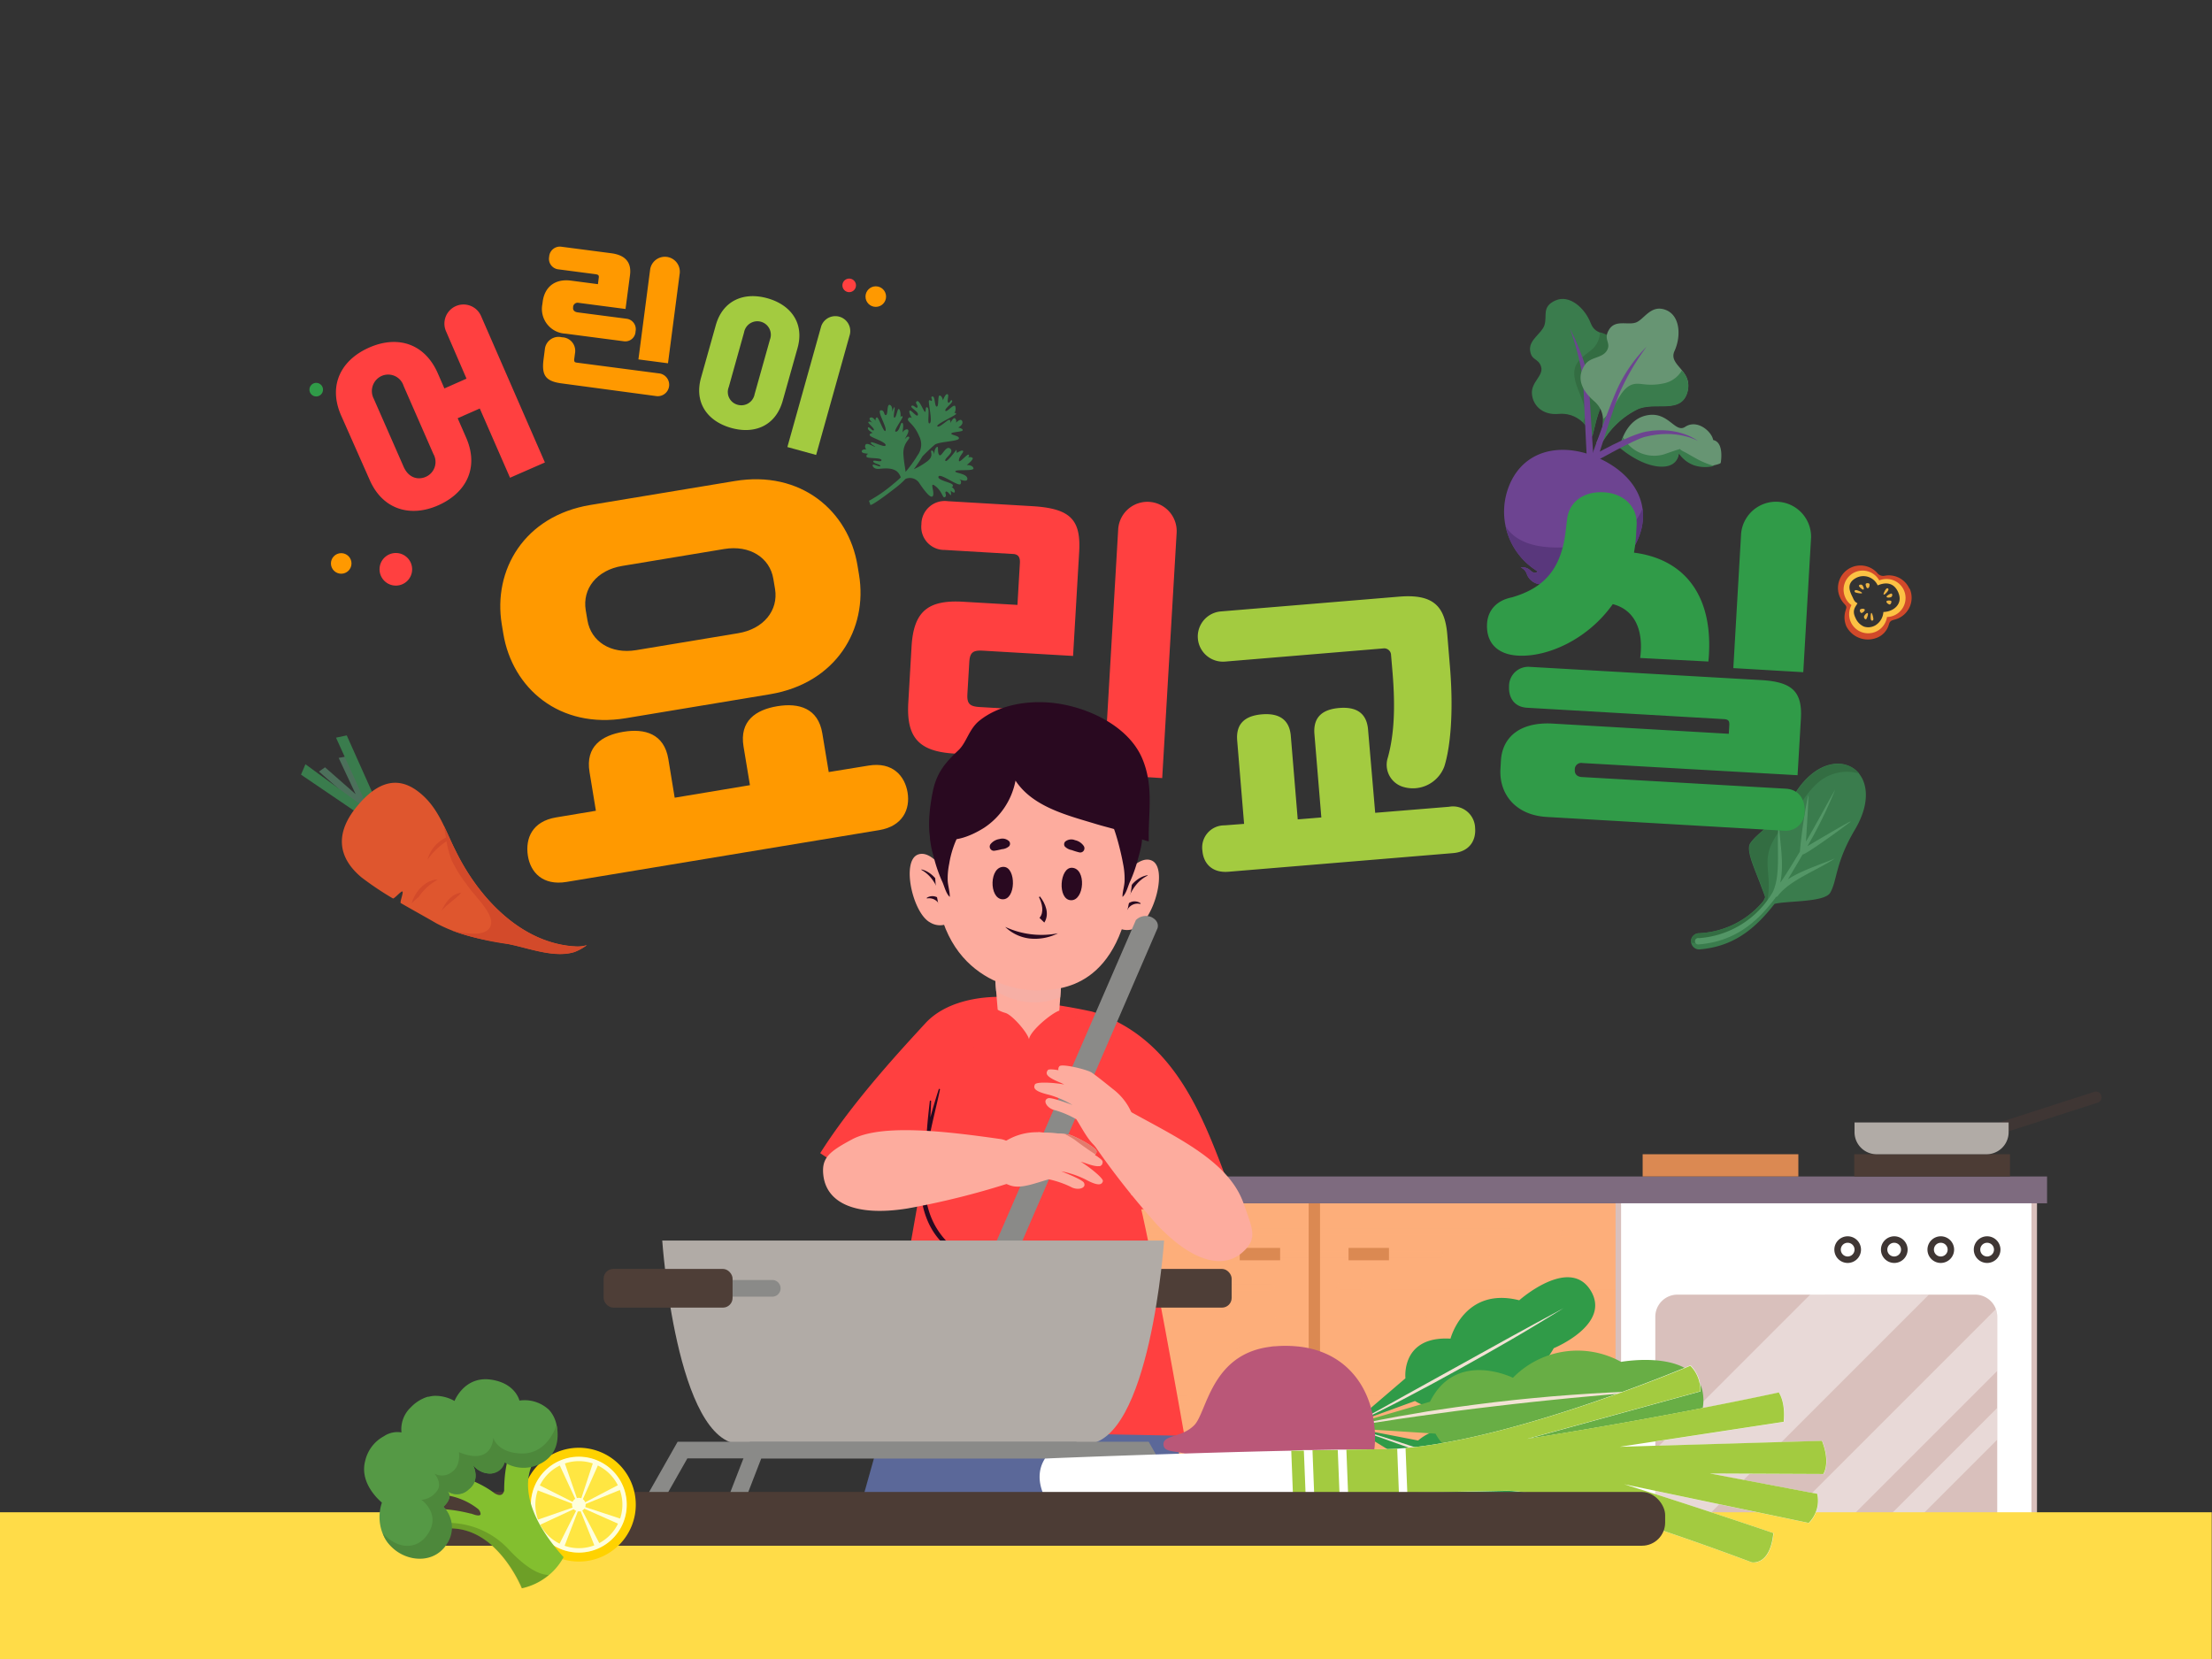 <svg xmlns="http://www.w3.org/2000/svg" xmlns:xlink="http://www.w3.org/1999/xlink" viewBox="0 0 400.05 300.05"><rect x="0" y="0" width="400.05" height="300.05" fill="#333333" stroke="none"/><defs><style>.cls-1{fill:#fdac9e;}.cls-2{isolation:isolate;}.cls-3{fill:none;}.cls-4{fill:#fdae7a;}.cls-5{mix-blend-mode:screen;}.cls-11,.cls-5{opacity:0.4;}.cls-6{fill:#db8952;}.cls-12,.cls-7{fill:#fff;}.cls-7{stroke:#d9c0bc;stroke-miterlimit:10;stroke-width:1px;}.cls-8{fill:#7e6b7f;}.cls-9{fill:#3f3634;}.cls-10{fill:#d9c0bc;}.cls-13{fill:#4c3c35;}.cls-14{fill:#b1aba6;}.cls-15,.cls-18{fill:#3a7c4d;}.cls-15,.cls-16,.cls-17,.cls-30,.cls-31,.cls-32{fill-rule:evenodd;}.cls-16,.cls-22{fill:#336d42;}.cls-17{fill:#539666;}.cls-19{fill:#4c705b;}.cls-20{fill:#df562e;}.cls-21{fill:#d34a2a;}.cls-23{fill:#6d4491;}.cls-24{fill:#679573;}.cls-25{fill:#59377c;}.cls-26{fill:#ff4040;}.cls-27{fill:#f90;}.cls-28{fill:#a3cb40;}.cls-29{fill:#309b48;}.cls-30{fill:#d1492a;}.cls-31{fill:#fcc244;}.cls-32{fill:#edb443;}.cls-33{fill:#ffdc48;}.cls-34{fill:#5b6899;}.cls-35{fill:#ddc2a4;}.cls-36{fill:#290920;}.cls-37{fill:#f6afa5;}.cls-38{fill:#8a8a88;}.cls-39{clip-path:url(#clip-path);}.cls-40{fill:#e27b6d;}.cls-41{fill:#f2e2d4;}.cls-42{fill:#68ae45;}.cls-43{fill:#ba5778;}.cls-44{fill:#a5b79f;}.cls-45{fill:#4e3e37;}.cls-46{fill:#ffd200;}.cls-47{fill:#ffe642;}.cls-48{fill:#ffffdc;}.cls-49{fill:#83bf2f;}.cls-50{opacity:0.17;}.cls-51{fill:#559945;}.cls-52{fill:#4d883b;}</style><clipPath id="clip-path"><path class="cls-1" d="M180.77,207.15a10.67,10.67,0,0,1,7.68-2.34h0s3.93.2,4.87.38,5.15,2.4,5,3.08a.74.74,0,0,1-.34.61c.84.53,1.48,1,1.43,1.31-.11.68-.42,1.15-3.2.14a7.37,7.37,0,0,0-.75-.22c1.37.8,4.16,3,4,3.52s-.59,1.08-3.18-.34a17.14,17.14,0,0,0-4.35-1.46c1.73.69,3.83,1.59,4.09,2.05.57,1-1.11,1.52-2.42.74a18,18,0,0,0-3.92-1.34v0c-2.66.76-5.05,1.75-6.92,1.13C179.33,213.33,177.79,209.4,180.77,207.15Z"/></clipPath></defs><g class="cls-2"><g id="Layer_2" data-name="Layer 2"><g id="Layer_3" data-name="Layer 3"><g id="evt_cook"><rect class="cls-3" x="0.05" width="400" height="300"/><rect class="cls-4" x="197.8" y="217.63" width="94.88" height="77.45"/><g class="cls-5"><path class="cls-4" d="M273,223.37H197.8V222.2H273A.59.59,0,0,1,273,223.37Z"/><path class="cls-4" d="M260.45,226.29h-45.3a.59.59,0,0,0,0,1.17h45.3A.59.59,0,0,0,260.45,226.29Z"/><path class="cls-4" d="M292.68,222.49v1.17H282.63a.59.59,0,0,1,0-1.17Z"/><path class="cls-4" d="M285.59,226.58H269.8a.59.59,0,0,0,0,1.17h15.79A.59.59,0,0,0,285.59,226.58Z"/><path class="cls-4" d="M200.83,228h-3v-1.17h3A.59.59,0,0,1,200.83,228Z"/><path class="cls-4" d="M230.06,233.45H197.8v-1.17h32.26A.59.59,0,0,1,230.06,233.45Z"/><path class="cls-4" d="M292.68,232v1.17H251.53a.59.59,0,0,1,0-1.17Z"/><path class="cls-4" d="M246.13,232h-3.94a.59.59,0,0,0,0,1.17h3.94A.59.59,0,0,0,246.13,232Z"/><path class="cls-4" d="M221.14,239H197.8v-1.17h23.34A.59.59,0,0,1,221.14,239Z"/><path class="cls-4" d="M257.68,238h-26.6a.59.59,0,0,0,0,1.17h26.6A.59.59,0,0,0,257.68,238Z"/><path class="cls-4" d="M270.53,237.69h-5.4a.58.58,0,0,0,0,1.16h5.4A.58.58,0,0,0,270.53,237.69Z"/><path class="cls-4" d="M292.68,237.69v1.16h-11a.58.58,0,0,1,0-1.16Z"/><path class="cls-4" d="M292.68,246.16v1.17h-43a.59.59,0,0,1,0-1.17Z"/><path class="cls-4" d="M216.32,248.35H197.8v-1.17h18.52A.59.59,0,0,1,216.32,248.35Z"/><path class="cls-4" d="M223.63,242.8H207.55a.59.59,0,0,0,0,1.17h16.08A.59.59,0,0,0,223.63,242.8Z"/><path class="cls-4" d="M240.29,246h-8.63a.59.59,0,0,0,0,1.17h8.63A.59.59,0,0,0,240.29,246Z"/><path class="cls-4" d="M214.86,252.44H203.17a.59.59,0,0,0,0,1.17h11.69A.59.59,0,0,0,214.86,252.44Z"/><path class="cls-4" d="M270.39,252.44H229.18a.59.59,0,0,0,0,1.17h41.21A.59.59,0,0,0,270.39,252.44Z"/><path class="cls-4" d="M286.17,251.86H277a.59.59,0,0,0,0,1.17h9.21A.59.59,0,0,0,286.17,251.86Z"/><path class="cls-4" d="M223.2,258.59H197.8v-1.17h25.4A.59.59,0,0,1,223.2,258.59Z"/><path class="cls-4" d="M250.52,256.83H230.2a.59.59,0,0,0,0,1.17h20.32A.59.59,0,0,0,250.52,256.83Z"/><path class="cls-4" d="M288.65,256.68H259.28a.59.59,0,0,0,0,1.17h29.37A.59.59,0,0,0,288.65,256.68Z"/><path class="cls-4" d="M207.41,263.7H197.8v-1.17h9.61A.59.59,0,0,1,207.41,263.7Z"/><path class="cls-4" d="M235.61,262.38H213.54a.59.59,0,0,0,0,1.17h22.07A.59.59,0,0,0,235.61,262.38Z"/><path class="cls-4" d="M252.56,261.36h-9.5a.59.59,0,0,0,0,1.17h9.5A.59.59,0,0,0,252.56,261.36Z"/><path class="cls-4" d="M292.68,263v1.17H260.16a.59.59,0,0,1,0-1.17Z"/><path class="cls-4" d="M226.55,268.66H197.8V267.5h28.75A.58.58,0,0,1,226.55,268.66Z"/><path class="cls-4" d="M245.25,267.79h-8.47a.59.59,0,0,0,0,1.17h8.47A.59.59,0,0,0,245.25,267.79Z"/><path class="cls-4" d="M292.68,270.13v1.17H255.93a.59.59,0,0,1,0-1.17Z"/><path class="cls-4" d="M222.75,275.23H197.8v-1.16h24.95A.58.58,0,0,1,222.75,275.23Z"/><path class="cls-4" d="M234.88,274.51h-7.75a.59.59,0,0,0,0,1.17h7.75A.59.59,0,0,0,234.88,274.51Z"/><path class="cls-4" d="M292.68,276.85V278H252.42a.59.59,0,0,1,0-1.17Z"/><path class="cls-4" d="M234.44,281.38H197.8v-1.17h36.64A.59.59,0,0,1,234.44,281.38Z"/><path class="cls-4" d="M209.45,288.54H197.8v-1.17h11.65A.59.59,0,0,1,209.45,288.54Z"/><path class="cls-4" d="M227.57,287.08H215.44a.59.59,0,0,0,0,1.17h12.13A.59.59,0,0,0,227.57,287.08Z"/><path class="cls-4" d="M281.79,284.3H239.26a.59.59,0,0,0,0,1.17h42.53A.59.59,0,0,0,281.79,284.3Z"/><path class="cls-4" d="M292.68,281.66v1.17h-2.13a.59.59,0,0,1,0-1.17Z"/><path class="cls-4" d="M268.64,290.44H246.57a.59.59,0,0,0,0,1.17h22.07A.59.59,0,0,0,268.64,290.44Z"/><path class="cls-4" d="M292.68,289.41v1.17H283.1a.59.59,0,0,1,0-1.17Z"/></g><rect class="cls-6" x="236.68" y="217.62" width="2.05" height="77.45"/><rect class="cls-6" x="224.21" y="225.69" width="7.31" height="2.24"/><rect class="cls-6" x="243.89" y="225.69" width="7.31" height="2.24"/><rect class="cls-7" x="292.68" y="213.57" width="75.22" height="81.51"/><rect class="cls-8" x="193.81" y="212.77" width="176.41" height="4.85"/><path class="cls-9" d="M351,228.41a2.41,2.41,0,1,1,2.41-2.41A2.42,2.42,0,0,1,351,228.41Zm0-3.65a1.24,1.24,0,1,0,1.24,1.24A1.24,1.24,0,0,0,351,224.76Z"/><path class="cls-9" d="M342.57,228.41A2.41,2.41,0,1,1,345,226,2.41,2.41,0,0,1,342.57,228.41Zm0-3.65a1.24,1.24,0,1,0,0,2.48,1.24,1.24,0,0,0,0-2.48Z"/><path class="cls-9" d="M334.16,228.41a2.41,2.41,0,1,1,2.41-2.41A2.41,2.41,0,0,1,334.16,228.41Zm0-3.65A1.24,1.24,0,1,0,335.4,226,1.24,1.24,0,0,0,334.16,224.76Z"/><path class="cls-9" d="M359.38,228.41a2.41,2.41,0,1,1,2.41-2.41A2.41,2.41,0,0,1,359.38,228.41Zm0-3.65a1.24,1.24,0,1,0,1.24,1.24A1.24,1.24,0,0,0,359.38,224.76Z"/><rect class="cls-10" x="292.68" y="287.81" width="75.22" height="1.9"/><path class="cls-10" d="M361.21,238.14v38.58a4,4,0,0,1-4,4H303.37a3.49,3.49,0,0,1-1-.13,4,4,0,0,1-3-3.87V238.14a4,4,0,0,1,4-4h53.85a4,4,0,0,1,3.73,2.57A3.84,3.84,0,0,1,361.21,238.14Z"/><g class="cls-11"><path class="cls-12" d="M348.83,234.16,302.4,280.59a4,4,0,0,1-3-3.87v-14.6l28-28Z"/></g><g class="cls-11"><path class="cls-12" d="M361.21,238.14v9.8l-32.78,32.78H317l44-44A3.84,3.84,0,0,1,361.21,238.14Z"/></g><g class="cls-11"><polygon class="cls-12" points="361.21 254.63 361.21 260.37 340.86 280.72 335.12 280.72 361.21 254.63"/></g><rect class="cls-6" x="297.08" y="208.75" width="28.16" height="4.02"/><rect class="cls-13" x="335.35" y="208.75" width="28.16" height="4.02"/><path class="cls-9" d="M379.37,199.42l-19.89,6.4a1,1,0,0,1-1.29-.66h0a1,1,0,0,1,.66-1.28l19.89-6.41a1,1,0,0,1,1.29.66h0A1,1,0,0,1,379.37,199.42Z"/><path class="cls-14" d="M359.27,208.75H339.4a4,4,0,0,1-4-4V203h27.87v1.75A4,4,0,0,1,359.27,208.75Z"/><rect class="cls-3" x="332.28" y="185.99" width="59.61" height="67.58"/><path class="cls-15" d="M320.93,163.47c-3.6,4.63-7.51,7.76-13.65,8.24h-.06a1.47,1.47,0,0,1-.06-2.93,16,16,0,0,0,11.77-5.86l.15-.34.15-.31c-.11-.43-.49-1.34-.69-1.89-1.13-3.13-2.86-6.57-2-7.88,1.48-2.18,4.36-3.17,8.15-9.11,6.58-10.3,17.18-4.15,10.79,6.64-3.59,6.07-3.17,9.08-4.45,11.38C330.06,163.23,323.24,162.88,320.93,163.47Z"/><path class="cls-16" d="M336.23,139.89a8,8,0,0,0-6.9,1.22c-2.09,1.59-3.51,4-5,6.15-.18.25-.35.5-.53.74a16,16,0,0,0-3.52,4.89c-.86,2-.6,3.71-.45,5.77a15.61,15.61,0,0,1-.23,4.39,10.73,10.73,0,0,1-2.9,3.3,23.49,23.49,0,0,1-6,3.25,10.36,10.36,0,0,1-4.89.91,2,2,0,0,1,0-.25,1.47,1.47,0,0,1,1.42-1.48,16,16,0,0,0,11.77-5.86l.15-.34.15-.31c-.11-.43-.49-1.34-.69-1.89-1.13-3.13-2.86-6.57-2-7.88,1.48-2.18,4.36-3.17,8.15-9.11S333.85,137,336.23,139.89Z"/><path class="cls-17" d="M307.2,169.67a16.78,16.78,0,0,0,13.43-8.36c1.53-3.33.59-8.22,1.06-12.28.25,3.47,1,7.17.28,10.62,1.24-1.8,2.39-3.72,3.55-5.63a.09.09,0,0,0,0-.05,95,95,0,0,1,1.44-9.89v0a.58.58,0,0,1,.07-.21c.1.2-.23,5.4-.42,8.34,1.85-3.12,3.48-6.23,5.28-9.39a78.65,78.65,0,0,1-5,10.21c2.35-1.4,7.57-4.46,7.8-4.47-.09.12,0,.06-.15.15h0c-.87.72-8,5.91-8.53,5.82-.88,1.53-1.75,3-2.66,4.49,2.6-1.66,5.71-2.59,8.51-3.77-3.41,2.25-8,3.83-10.28,6.7a.57.57,0,0,1-.38.27c-3.38,4.6-7.53,8.08-14,8.58a.58.58,0,1,1,0-1.15Z"/><path class="cls-18" d="M172,89.4a2.64,2.64,0,0,0-.09-.68s.75.69.77.18-.61-.85-.61-.85.39.07.23-.36-2.92-.86-2.56-1.52,3.73,2,4,1.33-.35-.85-.45-.9c.18.08,1.83.78,1.65-.12s-2.48-.93-2.14-1.28,3.45.07,3.25-.54-1.21-.56-1.21-.56,1.29-1,1.06-1.27-.87-.11-.87-.11.4-.2.16-.47-1.81,1.77-1.77,1,.94-1.44.75-1.7-1.12.37-1.12.37l-.08-.59s-1.76,2.44-2,2,1.71-1.49.89-2.19-1.58,1.65-2,1.13,0-1.75-.47-1.39-.41,1.29-.41,1.29-.21-.84-.53-.66.66,1-1,2.1a12.94,12.94,0,0,1-2.18,1.25,26.17,26.17,0,0,0,1.56-2.32,28.56,28.56,0,0,1,2.24-2.12c.75-.56,4.21-.58,4.35-1.11s-1.48-.61-1.37-.91,2-.28,2.06-.59-.81-.49-.81-.49,1-.5.72-1.15-1.12.29-1.12.29a.79.79,0,0,0-.15-.77c-.3-.37-.88.83-.88.83s.12-.62-.23-.59-1.81,1.53-2.12,1.16,3.49-2,3.4-2.26-.33-.09-.33-.09a1.57,1.57,0,0,0,.18-1.24c-.22-.6-1.57,1.18-1.79.79s1.43-1.43,1.21-1.83-.46.64-.72.33.26-1.4-.13-1.5-.8,1.12-.8,1.12-.13-.78-.57-.88-.12,2-.55,2-.27-1.86-.76-1.82,0,.48-.13.73-.29-.23-.51,0,.7,3.8.13,4.11.08-2.51-.4-2.84-.23.8-.46.78-1-2.22-1.46-1.92.22.65.09,1.07-.69-.53-1.06-.23,1.3,1,1.15,1.61-1.25-1-1.5-.75.41,1.33.41,1.33-.48-.34-.7.15,1.09.89,2,3.1a3.27,3.27,0,0,1-.27,3.49l0,0a23.8,23.8,0,0,1-2.17,3c-.07-.7-.29-1.67-.39-3.06-.17-2.28,1.4-2.93,1-3.27s-1.23,1.25-.39-.26-.39-1.21-.71-.63c-.21.39.28-1.4-.09-1.63s-.43,1.46-1.14,1.58,1.27-2.42,1.17-2.7-.36.06-.36.06.08-1-.24-1.41-.48,1.45-.84,1.51.11-1.63,0-1.86-.42.8-.42.8.09-1.11-.46-1.25-.28,1.8-.69,1.85-.2-.95-.94-.86,1.13,3,.88,3.65-1.22-2.35-1.54-2.37-.29.61-.29.61-.43-.78-.92-.57.44,1,.44,1-.43-.38-.77-.24,1.2,1.23.95,1.51-.91-.84-1.06-.43.87.91.87.91-.83.16-.46.54,2.88,1.14,2.79,1.7-2.47-.79-2.66-.5,1,.79.72.77-1.46-.83-1.7-.35a.69.69,0,0,0,.16.83s-.82-.09-.84.36,1.33.38,1.14.47-.31.12-.28.5,2.72.11,2.7.62-1.53-.18-1.48.23,1.25.49,1.29.81-1.16-.35-1.35-.21.13.8,1,.75,3-.43,3.79,1a2,2,0,0,1,.24.54,13.84,13.84,0,0,1-1.29,1.14,25.74,25.74,0,0,1-4.45,3.09l.26.76c.17,0,1-.35,4.68-3.21a14.7,14.7,0,0,0,1.66-1.5,2,2,0,0,1,2.51.77c1.17,1.74,2.25,3,2.49,2.18s-.75-2.6.48-1.6,1.21,2.21,1.66,1.93-.18-.92.21-1S172,89.92,172,89.4Z"/><polygon class="cls-19" points="66.28 147.09 57.69 139.54 58.78 138.77 64.32 143.63 61.25 137.07 63.15 136.69 67.39 146.33 66.28 147.09"/><path class="cls-18" d="M60.77,133.41l6,13.22-11.53-8.41c-.27.63-.53,1.26-.8,1.88l11.32,7.69,2.91-1.47L62.71,133Z"/><path class="cls-20" d="M104.16,171.16c-9.89-.49-17.59-8.81-21.7-17.19-2-3.9-3.15-8.08-6.94-10.9-4.35-3.25-8.09-.7-10.92,2.72-3.64,4.36-4,8.89.78,12.89a56.44,56.44,0,0,0,5.67,3.8c.24.14,1.49-1.39,1.73-1.25s-.53,2-.29,2.1c2.23,1.29,4.46,2.51,6.4,3.64,4.23,2.26,8.24,2.93,12.94,3.73,3.62.68,8.37,2.62,12.07,1.46a9.49,9.49,0,0,0,2.24-1.24,5.66,5.66,0,0,1-2.52.18"/><path class="cls-21" d="M77.31,155.48a12.92,12.92,0,0,1,4-3.68c-.14-.14-.27-.29-.41-.44A6.33,6.33,0,0,0,77.31,155.48Z"/><path class="cls-21" d="M83.43,161.45c-1.76.19-2.81,1.68-3.6,3.29C80.87,163.48,82.36,162.68,83.43,161.45Z"/><path class="cls-21" d="M75.7,162.25a9.92,9.92,0,0,1,3.48-3.17c-2.09-.05-4.19,2.16-4.71,4.3a8.81,8.81,0,0,1,1.18-1.09Z"/><path class="cls-21" d="M82.46,154c-.77-1.51-1.42-3.07-2.15-4.57.11.65.21,1.29.32,1.94a18.6,18.6,0,0,0,1.06,4.23,23.82,23.82,0,0,0,2.67,4.29c1,1.5,2.36,2.79,3.38,4.31.72,1.06,1.67,2.61.67,3.78-1.15,1.35-4.13.83-5.6.54-.41-.07-.81-.17-1.21-.27a49.52,49.52,0,0,0,10.23,2.48c3.62.68,8.37,2.62,12.07,1.46a9.49,9.49,0,0,0,2.24-1.24,5.66,5.66,0,0,1-2.52.18l.54.06C94.27,170.67,86.57,162.35,82.46,154Z"/><path class="cls-18" d="M277.05,71.14c-.1-2.08,2.12-3.2,1.67-4.79s-1.79-1.09-2-3,2.07-3,2.59-4.51c.57-1.69-.56-3.36,2-4.5s5.34,1.41,6.37,4.09,3.3,1,5.32,4.56-.89,4.62-2.18,7.81c-.81,2-1.53,2.56-2.5,6.79-.47,2-.37,1.27-.37,1.27s-1.62-4.38-6.06-4C278.86,75.13,277.16,73.21,277.05,71.14Z"/><path class="cls-22" d="M286.29,76.4c1.27-2.56-1.11-5.44-1.52-8.12s1.35-3.62,3.06-5a4.32,4.32,0,0,0,1.53-3.17A5.61,5.61,0,0,1,293,62.94c2,3.54-.89,4.62-2.18,7.81-.81,2-1.53,2.56-2.5,6.79-.47,2-.37,1.27-.37,1.27A7.17,7.17,0,0,0,286.29,76.4Z"/><path class="cls-23" d="M288.19,83.08l-1.2.06s-.56-11.37-.62-13.1c-.17-4.49-2.44-10.63-2.44-10.63s3.16,6,3.43,10.2Z"/><path class="cls-24" d="M298.25,75.05c3.58-.44,4.74,3.32,6.51,2.15,2.2-1.45,4.81.84,5.08,2.38,2.08.43,1.35,4.21,1.35,4.21l-.14-.07.06.1a7.67,7.67,0,0,1-4.62.26,5.57,5.57,0,0,1-2.87-2.24s-.05,2.7-3.66,2.37-7-3.39-7-3.39S293.86,75.59,298.25,75.05Z"/><path class="cls-24" d="M286.72,65.87c1-1.36,3.09-1.07,3.91-2.5s-.78-1.94.41-3.81,3.57-.61,5-1.31,2.65-3.23,5.26-2.18,2.74,4.8,1.54,7.42,3.46,3.49,2.31,7.43-5.72,1.67-8.9,3a15,15,0,0,0-6.18,5.55c-1.15,1.77-1.3.47-1.3.47s2.9-4.54-.5-7.42C286,70.55,285,68.24,286.72,65.87Z"/><path class="cls-18" d="M293.53,79.08a6.42,6.42,0,0,0,7.38,3.1c1-.34,2-.71,3-1-.3.09.88.63,1.06.73.49.28,1,.58,1.48.84A15.24,15.24,0,0,0,310,84.27a6.56,6.56,0,0,1-3.48-.07A5.57,5.57,0,0,1,303.63,82s-.06,2.71-3.67,2.37-7-3.38-7-3.38A9.18,9.18,0,0,1,293.53,79.08Z"/><path class="cls-18" d="M289.94,75.77a8.69,8.69,0,0,0,1.69-1.92c.91-1.38,1.73-3.49,3.32-4.21,1-.45,2-.12,3.08-.08a10.34,10.34,0,0,0,2.72-.2A4.93,4.93,0,0,0,304.17,67a4,4,0,0,1,1,4c-1.14,3.91-5.73,1.67-8.91,3a15,15,0,0,0-6.18,5.55c-1.14,1.77-1.3.46-1.3.46A7.84,7.84,0,0,0,289.94,75.77Z"/><path class="cls-23" d="M287.6,83.2l1.09.5s3.33-10.63,4.17-12.53a43.77,43.77,0,0,1,4.94-8.47,26.41,26.41,0,0,0-5.24,7.49C291.15,73.2,287.6,83.2,287.6,83.2Z"/><path class="cls-23" d="M288,82.41l.62,1s6.81-3.86,8.82-4.39c5.85-1.53,9.64.73,9.64.73s-3.43-2.76-9.33-1.7C294.48,78.67,288,82.41,288,82.41Z"/><path class="cls-23" d="M276.72,103.12c.46.42.79.55,1.16.39a1.11,1.11,0,0,0,.24-.16,12.61,12.61,0,0,1-4.95-16.06C276.07,81,283,80,289.31,82.93s9.69,8.55,6.78,14.88a12.61,12.61,0,0,1-15.58,6.66,2.7,2.7,0,0,1-1.94,1.2,2.84,2.84,0,0,1-2.43-1.82,1.86,1.86,0,0,0-1.12-1.21A1.94,1.94,0,0,1,276.72,103.12Z"/><path class="cls-25" d="M276.72,103.12c.46.42.79.55,1.16.39a1.11,1.11,0,0,0,.24-.16,12.59,12.59,0,0,1-5.81-8.1l.17.25c2.46,3.35,7.15,3.69,10.95,3.46s8-.59,11-3.23a10.55,10.55,0,0,0,2.65-3.8,10.31,10.31,0,0,1-1,5.88,12.61,12.61,0,0,1-15.58,6.66,2.7,2.7,0,0,1-1.94,1.2,2.84,2.84,0,0,1-2.43-1.82,1.86,1.86,0,0,0-1.12-1.21A1.94,1.94,0,0,1,276.72,103.12Z"/><path class="cls-26" d="M87,57.15,98.55,83.64,92.24,86.4,86.77,73.88l-4,1.76,1.53,3.5c2.39,5.46,0,10-5,12.23s-10.07.87-12.45-4.59L61.68,75.11c-2.37-5.42,0-10,5.06-12.24s10-.85,12.42,4.6l1.21,2.78,4-1.77L80.66,59.9A3.44,3.44,0,0,1,87,57.15ZM73,69.81A2.93,2.93,0,0,0,69,68a3,3,0,0,0-1.39,4.14L73,84.42c.88,2,2.57,2.44,4,1.82a2.93,2.93,0,0,0,1.37-4.16Z"/><path class="cls-27" d="M102.26,60.34a4.47,4.47,0,0,1-4.18-5.28l.07-.51c.35-2.68,2.26-4.17,5.09-3.8l4.9.64.15-1.17c.06-.43-.09-.56-.59-.63l-6.8-.89a1.91,1.91,0,0,1-1.58-2.27,1.94,1.94,0,0,1,2.12-1.82l9.12,1.19c2.73.36,3.65,1.84,3.38,3.93l-.81,6.15-8.48-1.11a.82.82,0,0,0-1,.71v.11c-.08.56.32.83.81.9l8.91,1.16a1.91,1.91,0,0,1,1.57,2.3,1.85,1.85,0,0,1-2.11,1.77Zm-.67,9c-3-.39-3.66-1.54-3.28-4.4l.24-1.87A2.49,2.49,0,0,1,101.63,61,2.44,2.44,0,0,1,104,63.83l-.16,1.2c0,.38.08.5.45.55l14.82,1.94a2.07,2.07,0,1,1-.53,4.1ZM115.46,65l2.13-16.32a2.7,2.7,0,0,1,5.35.7l-2.13,16.32Z"/><path class="cls-28" d="M129.45,58.83c1.26-4.49,5.07-6.08,9.33-4.89s6.72,4.52,5.46,9l-2.68,9.53c-1.27,4.55-5.1,6.11-9.33,4.92s-6.72-4.51-5.45-9.06ZM131.8,70a2.39,2.39,0,0,0,1.59,3.2,2.44,2.44,0,0,0,3.08-1.89l2.78-9.9a2.44,2.44,0,1,0-4.68-1.31Zm10.6,10.85L148.52,59a2.7,2.7,0,0,1,5.19,1.46L147.6,82.28Z"/><path class="cls-27" d="M157.07,138.46c4.34-.72,6.57,1.85,7.07,4.86s-.87,6.11-5.13,6.81l-56.55,9.37c-4.26.71-6.54-1.7-7-4.79s.79-6.16,5.12-6.88l7.19-1.2-1.15-7c-.77-4.63,2.22-6.63,6.11-7.28s7.38.36,8.14,4.92l1.15,7L135.63,142l-1.16-7c-.76-4.63,2.23-6.64,6.12-7.28s7.38.36,8.13,4.91l1.16,7Zm-43.9-8.57c-12,2-20.51-5.43-22.14-15.27l-.28-1.69c-1.63-9.84,4.07-19.61,16-21.6L132.86,87c12-2,20.59,5.42,22.22,15.26l.28,1.69c1.63,9.84-4.15,19.62-16.12,21.61Zm-6.93-17.72c.63,3.82,4.19,6.17,8.82,5.41l18.43-3.06c4.63-.76,7.31-4.15,6.68-8l-.31-1.84c-.63-3.81-4.26-6.16-8.89-5.39l-18.43,3.06c-4.63.76-7.24,4.14-6.61,8Z"/><path class="cls-26" d="M172.63,136.29c-6.39-.37-8.74-2.84-8.36-9.23l.59-10.14c.38-6.39,3-8.47,9.38-8.09l9.77.57.45-7.71c0-.68-.12-1.44-1.23-1.5l-12.36-.73a4.17,4.17,0,0,1-4.23-4.64,4.22,4.22,0,0,1,4.75-4.18l15.26.9c7.07.41,8.86,2.53,8.52,8.34l-1.1,18.75-16.27-.95c-1.79-.11-2.4.28-2.5,2.07l-.34,5.76c-.11,1.8.45,2.25,2.24,2.36l15.69.92a4.34,4.34,0,1,1-.51,8.66Zm27,3.81,2.6-44.36a5.29,5.29,0,0,1,10.57.62l-2.61,44.36Z"/><path class="cls-28" d="M262.05,145.91a4,4,0,0,1,4.73,3.86c.18,2.21-1,4.27-4,4.52l-40.6,3.37c-3.06.25-4.54-1.59-4.72-3.81a4,4,0,0,1,4-4.58L225,149l-1.25-15.08c-.27-3.27,1.7-4.5,4.49-4.73s4.95.71,5.21,3.92l1.25,15.08,4.27-.35-1.25-15.08c-.27-3.27,1.7-4.49,4.5-4.72s4.94.7,5.2,3.92L248.71,147Zm-40.5-26.26a4.55,4.55,0,1,1-.75-9.07L253,107.91c6.22-.52,8.32,1.7,8.75,6.87l.48,5.79c.68,8.23.08,14.54-1,18a6.07,6.07,0,0,1-7.71,3.66A4.17,4.17,0,0,1,251,137c1.1-4,1.39-8.76.85-15.35l-.27-3.17a1.24,1.24,0,0,0-1.42-1.21Z"/><path class="cls-29" d="M274.51,118.57c-3.54-.2-5.77-2.17-5.57-5.78.15-2.46,1.77-4.21,4.47-4.75,5.68-1.64,9-4.94,9.78-12.25l.24-2c.44-3.21,3.21-5,6.75-4.75s6,2.64,5.81,5.93l-.1,1.83a26.09,26.09,0,0,1-.38,3.15c9.2,1.17,14.59,7.89,13.46,19.69L296.63,119c.7-5.36-1.2-8.77-4.95-9.74C287.12,115.69,279.82,118.88,274.51,118.57ZM323,142.64c2.53.15,3.49,2.24,3.38,4.13a3.42,3.42,0,0,1-3.82,3.46l-42.81-2.48c-5.76-.33-8.64-4.25-8.39-8.67l.09-1.52c.25-4.3,3.52-7,9.27-6.7l31.94,1.85.09-1.51c.05-.76-.12-1.09-.95-1.14L276.19,128c-2.47-.14-3.38-2-3.27-3.87a3.48,3.48,0,0,1,3.69-3.53L318.55,123c5.56.32,7.43,2.08,7.15,6.95l-.6,10.25L286.2,138a1.16,1.16,0,0,0-1.39,1.06l0,.32c0,.57.38,1.1,1.27,1.15Zm3.13-21.07-12.65-.74,1.41-24.35a6.34,6.34,0,0,1,12.65.74Z"/><circle class="cls-27" cx="158.39" cy="53.64" r="1.86"/><circle class="cls-27" cx="61.71" cy="101.9" r="1.86"/><circle class="cls-26" cx="71.59" cy="102.96" r="2.95"/><circle class="cls-26" cx="153.58" cy="51.61" r="1.23"/><circle class="cls-29" cx="57.19" cy="70.47" r="1.23"/><path class="cls-30" d="M345.34,106.5a4.07,4.07,0,0,0-4.44-2.38,1.34,1.34,0,0,1-1.37-.47,4.07,4.07,0,0,0-6.77,4.35,4,4,0,0,0,.75,1.16c.59.63.43.63.22,1.43a4.07,4.07,0,0,0,.2,2.7,4.37,4.37,0,0,0,5.38,2.1,3.6,3.6,0,0,0,2.26-2.31c.18-.6.28-.81,1-1a5.07,5.07,0,0,0,.72-.24,4.08,4.08,0,0,0,2.09-5.38Zm-1.79.37c1,2.29-.89,3.41-1.75,3.79s-.68.22-1,.22c-.13.91-.54,2.39-1.67,2.89s-3.67-.88-4.15-2,.35-1.9.75-2.61a3.17,3.17,0,0,1-1-1.18c-.38-.87-.86-2-.38-2.69a6.45,6.45,0,0,1,2-1.37c1.3-.57,2.7.49,3.38,1.7C341,105.08,342.56,104.57,343.55,106.87Z"/><path class="cls-31" d="M344.34,106.77a3.45,3.45,0,0,0-4.47-1.8,3.44,3.44,0,0,0-6.15,3.07,3.33,3.33,0,0,0,1.13,1.4,3.44,3.44,0,1,0,6.42,2.15,3.4,3.4,0,0,0,1.3-.29,3.44,3.44,0,0,0,1.77-4.53Zm-1,.45c.85,2-.88,3.42-2.72,3.46a3.06,3.06,0,0,1-1.38,2.37,2.54,2.54,0,0,1-2.14.27,2.94,2.94,0,0,1-1.52-1.56c-.7-1.39,0-2,.35-2.65-.35-.25-.46-.18-.83-1s-1.41-2.45.49-3.54a2.84,2.84,0,0,1,4,1.3C340.87,105.32,342.5,105.19,343.35,107.22Z"/><path class="cls-32" d="M337.76,106.38c-.2,0-.35-.46-.35-.72s.73-.29.72.06S338,106.4,337.76,106.38Z"/><path class="cls-32" d="M337,106.63c-.18.05-.61-.34-.78-.59s.42-.49.65-.14S337.13,106.59,337,106.63Z"/><path class="cls-32" d="M336.75,107.27c-.06.12-.75,0-1.12-.1s-.29-.58.23-.42S336.81,107.15,336.75,107.27Z"/><path class="cls-32" d="M337.25,110.26c.07.19-.29.51-.53.6s-.55-.55-.22-.69S337.19,110.07,337.25,110.26Z"/><path class="cls-32" d="M337.8,110.91c.11.15-.08.7-.24,1s-.62-.2-.39-.55S337.69,110.76,337.8,110.91Z"/><path class="cls-32" d="M338.46,110.85c.13,0,.31.68.35,1.07s-.43.49-.48,0S338.33,110.84,338.46,110.85Z"/><path class="cls-32" d="M341.18,108.76c.07-.19.55-.19.79-.11s0,.78-.29.67S341.1,108.94,341.18,108.76Z"/><path class="cls-32" d="M341.19,107.91c0-.18.52-.47.81-.56s.33.56-.06.67S341.18,108.09,341.19,107.91Z"/><path class="cls-32" d="M340.66,107.52c-.09-.1.21-.72.44-1s.64-.09.33.36S340.75,107.62,340.66,107.52Z"/><rect class="cls-33" y="273.5" width="400" height="26.55"/><polygon class="cls-34" points="159.81 257.5 154.18 277.57 212.49 277.57 213.45 258.31 159.81 257.5"/><path class="cls-26" d="M166,217.5s-7.25,40.84-7.17,41,55.38,1.17,55.38,1.17-6.49-37-8.48-43.59S166,217.5,166,217.5Z"/><path class="cls-26" d="M226.36,223.93a6.29,6.29,0,0,1-.62.88c-2.71-1.89-7.3-4.92-9.08-4.61-1.94.34-8.6-1.86-10.52-1.45a22.82,22.82,0,0,1-2-2.73,66,66,0,0,1-5.53-11.27c-.15-.34-.29-.69-.42-1-1.8-4.47-3.32-8.57-4.74-10.76-3.53-5.43-12.23-12.25-7.34-11.85a99.45,99.45,0,0,1,11.42,1.82c14.59,4.56,19.77,18.38,24.18,30A83.27,83.27,0,0,0,226.36,223.93Z"/><path class="cls-26" d="M167.34,185.08c-3.79,4.14-13,13.95-19,23.47a31.32,31.32,0,0,0,2.91,1.81,28,28,0,0,0,4.43,1.71c3,1,6.07,1.7,9.12,2.49,2,.53,4.09,1.08,6.13,1.63,9.4-9.93,25.32-23.93,26.07-27.13C198.87,181.21,175.65,176,167.34,185.08Z"/><path class="cls-26" d="M167.33,237.54c1.25,1.06,9.52,8.55,19.2,8.55s17.94-7.49,19.19-8.55-1.39-26.19-1.46-30.94c-.09-6.15-8.22-20.83-12.17-22.69a11.07,11.07,0,0,0-11.13,0c-3.94,1.86-12.08,16.54-12.17,22.69C168.73,211.35,166.22,236.58,167.33,237.54Z"/><path class="cls-35" d="M204.6,216.12a7.22,7.22,0,0,1,.8.08,18.87,18.87,0,0,0-.12-3.1,39.83,39.83,0,0,0-2.44-9.24c-.36-1.82-.82-3.62-1.27-5.41,0-.15-.27-.09-.24.07.17.95.34,1.92.53,2.88-.7-1.67-1.45-3.3-2.19-4.85a.11.11,0,0,0-.21.09C201.56,202.54,204.89,209.59,204.6,216.12Z"/><path class="cls-36" d="M170,197.05c0-.13-.18-.18-.22-.06-.53,1.64-1.05,3.35-1.52,5.1.06-1,.1-2,.14-2.93a.12.12,0,0,0-.24,0c-.21,1.83-.42,3.68-.54,5.53a40.34,40.34,0,0,0-1.18,9.48c.06,4.26,1.46,8.66,4.87,11.39.35.29.73-.25.42-.54C164,217.66,168.12,206,170,197.05Z"/><path class="cls-1" d="M179.16,165.34s.56,8.14,1,13.91c.1,1.27.2,2.44.28,3.37a6.34,6.34,0,0,0,1.38.57c1.21.33,4,3.52,4.28,4.76.2-1.53,4.15-4.77,5.48-5.17.05-.7.11-1.51.17-2.4.4-5.81,1-14.75,1-14.75Z"/><path class="cls-37" d="M179.16,165.34s.56,8.14,1,13.91a12.76,12.76,0,0,0,11.58,1.13c.4-5.81,1-14.75,1-14.75Z"/><path class="cls-1" d="M172.55,160.15s-3.54-6.78-6.56-5.59-.92,10.61,2.23,12.27a3.39,3.39,0,0,0,4.74-1.22Z"/><path class="cls-36" d="M166.66,157.24s-.07.07,0,.09c2.2,1.24,3.14,3.55,3.71,5.89a1.89,1.89,0,0,0-2.72-.87.08.08,0,0,0,0,.14,2.08,2.08,0,0,1,2.18,1,9.47,9.47,0,0,1,.85,2c.09.22.48.16.43-.09v-.06C171.56,162.39,169.8,158,166.66,157.24Z"/><path class="cls-1" d="M201.48,160.89s3.88-6.58,6.83-5.25.39,10.65-2.84,12.14a3.4,3.4,0,0,1-4.68-1.46Z"/><path class="cls-36" d="M207.51,158.29c.05,0,.07.07,0,.09-2.25,1.13-3.31,3.39-4,5.7a1.88,1.88,0,0,1,2.76-.73c.06,0,0,.13-.06.13a2.09,2.09,0,0,0-2.23.9,10.57,10.57,0,0,0-.95,1.94c-.09.22-.48.13-.42-.11l0-.06C202.36,163.18,204.34,158.84,207.51,158.29Z"/><path class="cls-1" d="M204.82,158.93c-2,20-13.27,20-16.72,20.19-3.92.27-18.91-1.81-19-21.87s9.81-25.46,18.8-25S206.8,139,204.82,158.93Z"/><path class="cls-36" d="M181.57,156.78c-2.66-.16-2.75,5.72-.28,5.86S183.8,156.91,181.57,156.78Z"/><path class="cls-36" d="M193.87,156.94c2.66.12,2.25,6-.21,5.87S191.64,156.84,193.87,156.94Z"/><path class="cls-36" d="M195.16,154.15a12,12,0,0,1-1.33-.41,2.28,2.28,0,0,1-1.27-.67.72.72,0,0,1,.09-.87,1.75,1.75,0,0,1,1.77-.25A2.56,2.56,0,0,1,196,153,.76.76,0,0,1,195.16,154.15Z"/><path class="cls-36" d="M179.84,153.86a12.44,12.44,0,0,0,1.35-.28,2.21,2.21,0,0,0,1.33-.55.71.71,0,0,0,0-.87,1.75,1.75,0,0,0-1.74-.42,2.55,2.55,0,0,0-1.63.92A.75.75,0,0,0,179.84,153.86Z"/><path class="cls-38" d="M174.62,237.4l30.81-71a2.54,2.54,0,0,1,2.84-.52c1.54.78,1.07,2,1.07,2l-29.77,68.86Z"/><path class="cls-1" d="M164.1,218.56A144.51,144.51,0,0,0,182.44,214c2.84-.87,2.55-7.41-1.5-8-10-1.43-21.53-2.77-26.82.05-4.19,2.24-5.52,3.38-5.23,6.35C149.38,217.49,154.59,220.08,164.1,218.56Z"/><path class="cls-36" d="M191.34,168.79a9.24,9.24,0,0,1-5.16.94,7.61,7.61,0,0,1-4.39-2.1A15.6,15.6,0,0,0,191.34,168.79Z"/><path class="cls-36" d="M173.51,150.73a17.47,17.47,0,0,0-1.84,5.48,13.38,13.38,0,0,0-.28,3c.05,1,.41,2.07.38,3-.71-.6-1-2.05-1.41-2.87a26.22,26.22,0,0,1-1.4-4c-.58-2.15-1.19-4.16-.26-6.32Z"/><path class="cls-1" d="M225.28,225.94a3,3,0,0,1-.25.25,6.75,6.75,0,0,1-.82.7c-3.51,2.55-8.77,1.06-14.82-5.25a144.65,144.65,0,0,1-11.69-14.83,1.91,1.91,0,0,1-.34-.85c-.36-2.27,2.74-5.67,5.66-5.37a3.27,3.27,0,0,1,1.32.41l.13.07c7.46,4.12,15,7.72,18.8,13.34a14.52,14.52,0,0,1,1.66,3.29C226.51,222.2,227.3,223.75,225.28,225.94Z"/><path class="cls-36" d="M168.6,153.14c-1-2.9-.5-7.11.12-10.08.69-3.32,2.26-5.16,4.6-7.36,1.52-1.42,1.89-3.85,3.87-5.41,3.38-2.68,8.06-3.53,12.29-3.25,6.45.43,14.68,4,17.21,10.41,2,5,.94,9.68,1.07,14.72a10.94,10.94,0,0,1-2.8-1.08c-2.25-.94-4.58-1.4-6.9-2.11-5.11-1.55-11.29-3.07-14.4-7.8a13.17,13.17,0,0,1-5.62,8.49c-2.29,1.47-6.86,3.61-9,.79Z"/><path class="cls-36" d="M200.79,148.36c.94,1.61,2,6,2.32,7.85a13.38,13.38,0,0,1,.28,3c0,1-.41,2.07-.38,3,.71-.6,1-2.05,1.41-2.87a26.17,26.17,0,0,0,1.39-4c.59-2.15,1.2-4.16.27-6.32Z"/><path class="cls-36" d="M188.08,162.13c1,1.28,1.78,3.15.79,4.72L188,166c.87-1,.47-2.64-.1-3.75l.23-.16Z"/><path class="cls-1" d="M205.4,203.84a10.69,10.69,0,0,0-4.14-6.89h0s-3.05-2.48-3.87-3-5.43-1.67-5.81-1.09a.8.8,0,0,0-.16.69c-1-.17-1.79-.22-1.93,0-.38.58-.46,1.14,2.28,2.25a7.48,7.48,0,0,1,.7.34c-1.55-.32-5.06-.58-5.31,0s-.28,1.19,2.6,1.87a17.67,17.67,0,0,1,4.2,1.83c-1.74-.64-3.9-1.38-4.4-1.22-1.1.36-.2,1.88,1.3,2.18a17.57,17.57,0,0,1,3.81,1.63l0,0c1.46,2.35,2.57,4.68,4.37,5.48C202.33,209.39,206.1,207.51,205.4,203.84Z"/><path class="cls-1" d="M180.77,207.15a10.67,10.67,0,0,1,7.68-2.34h0s3.93.2,4.87.38,5.15,2.4,5,3.08a.74.74,0,0,1-.34.61c.84.53,1.48,1,1.43,1.31-.11.68-.42,1.15-3.2.14a7.37,7.37,0,0,0-.75-.22c1.37.8,4.16,3,4,3.52s-.59,1.08-3.18-.34a17.14,17.14,0,0,0-4.35-1.46c1.73.69,3.83,1.59,4.09,2.05.57,1-1.11,1.52-2.42.74a18,18,0,0,0-3.92-1.34v0c-2.66.76-5.05,1.75-6.92,1.13C179.33,213.33,177.79,209.4,180.77,207.15Z"/><g class="cls-39"><path class="cls-40" d="M203.63,205.52a13.1,13.1,0,0,0-3.3-2.57,3.07,3.07,0,0,0-3.09,5.3l.36.26-.18-.14.58.51,3.72-4.81c-1.88-1.26-3.61-2.74-5.53-3.93a48.37,48.37,0,0,0-6-3.08,3.29,3.29,0,0,0-2.36-.31,3.07,3.07,0,0,0-1.84,1.41c-.7,1.33-.46,3.5,1.1,4.2a47.67,47.67,0,0,1,6,3.08c1.92,1.19,3.65,2.67,5.53,3.92a3.07,3.07,0,0,0,3.72-4.82,16.33,16.33,0,0,0-2-1.59l-3.09,5.3.73.43c.08.06.74.58.38.26l.34.31c.21.2.41.4.6.61a3.09,3.09,0,0,0,4.34,0,3.14,3.14,0,0,0,0-4.34Z"/><path class="cls-1" d="M199.71,210.28a1.92,1.92,0,0,0-.82-.75l-1.2-.75-.62,1.06a15.58,15.58,0,0,1,2,1l.62-1.06a62.53,62.53,0,0,1-5.39-3.69,15.46,15.46,0,0,0-5.94-2.33c-.77-.17-1.1,1-.33,1.19a23.89,23.89,0,0,1,3.12.83,10.26,10.26,0,0,1,2.69,1.49,54.8,54.8,0,0,0,5.23,3.57.61.61,0,0,0,.62-1.06,15.58,15.58,0,0,0-1.95-1,.61.61,0,0,0-.62,1.06l.83.52c.21.14.64.3.75.54.33.72,1.39.1,1.06-.62Z"/></g><path class="cls-29" d="M244.63,258.23l10.79,6.62s.35,7.72,9.18,5.79c0,0,3.92,9,13.37,4.9,0,0,10.16,6.46,13-.24s-8.26-9.3-8.26-9.3a12.4,12.4,0,0,0-14.49-3.93s-5.59-6.7-11.75-1.55Z"/><path class="cls-41" d="M285.68,272.87q-5-2.08-10.13-4c-3.39-1.31-6.8-2.57-10.21-3.82s-6.84-2.44-10.29-3.59-6.91-2.26-10.42-3.2l2.58.87,2.57.9,5.13,1.83,10.24,3.71,10.25,3.7Q280.53,271.09,285.68,272.87Z"/><path class="cls-29" d="M244.57,257.5l9.61-8.23s-.87-7.68,8.15-7.17c0,0,2.46-9.46,12.43-6.94,0,0,9-8,12.88-1.82S281,243.83,281,243.83A12.4,12.4,0,0,1,267.26,250s-4.46,7.5-11.36,3.38Z"/><path class="cls-41" d="M282.79,236.58q-4.8,2.58-9.57,5.2l-9.53,5.28-9.53,5.27L249.38,255l-2.4,1.29-2.41,1.26c3.32-1.47,6.57-3.11,9.79-4.79s6.41-3.42,9.59-5.18,6.34-3.55,9.48-5.37S279.7,238.48,282.79,236.58Z"/><path class="cls-42" d="M242.62,258.2l17,1.08s4.5,9.13,14.14,2.16c0,0,9.45,8.75,18.73-1.13,0,0,15.67,2.45,15.58-7.13s-14.89-6.88-14.89-6.88a16.31,16.31,0,0,0-19.56,2.88s-10.28-5.14-15,4.33Z"/><path class="cls-41" d="M298.17,251.61c-4.67.07-9.33.31-14,.66l-3.49.27-3.48.32c-1.17.1-2.33.24-3.49.35l-3.48.39c-2.31.27-4.63.59-6.94.9l-3.46.51-1.74.26-1.72.3c-4.61.73-9.19,1.68-13.74,2.7l1.73-.27,1.72-.29,1.73-.29,1.73-.26,3.45-.53,3.46-.5c4.62-.66,9.24-1.27,13.87-1.8,2.31-.29,4.63-.53,6.95-.79l3.47-.36,3.48-.35c2.32-.22,4.64-.44,7-.64S295.84,251.8,298.17,251.61Z"/><path class="cls-43" d="M230.59,243.48c-.35,0-.68.06-1,.11C219,245,218.27,255.42,216,257.74s-5.72,1.73-5.58,3.55,3.35.65,6.07,2.63c2.12,1.55,4,8.41,10.3,10.91a12.34,12.34,0,0,0,1.59.52,14.07,14.07,0,0,0,3.79.39c.33,0,.66,0,1-.05l.55-.05a17.21,17.21,0,0,0,10.16-4.16,13.78,13.78,0,0,0,1.44-1.52,16.38,16.38,0,0,0,3.27-11.7c-.55-6.91-4.57-13.11-12.46-14.55-.51-.09-1-.16-1.57-.21a22.39,22.39,0,0,0-3.4-.06Z"/><path class="cls-41" d="M227.55,265.24l-1.54.12.75,9.47a12.34,12.34,0,0,0,1.59.52Z"/><path class="cls-41" d="M233.17,269.1l-1.55.12.52,6.52c.33,0,.66,0,1-.05l.55-.05Z"/><path class="cls-41" d="M244.88,264.78l-1.55.12.52,6.58a13.78,13.78,0,0,0,1.44-1.52Z"/><path class="cls-44" d="M192.09,234.5H218.3a1.51,1.51,0,0,0,0-3H192.09a1.51,1.51,0,0,0,0,3Z"/><rect class="cls-45" x="199.44" y="229.49" width="23.32" height="7" rx="1.75" transform="translate(422.19 465.98) rotate(180)"/><path class="cls-14" d="M119.77,224.36s2.51,36.83,14.26,36.83h62.23c11.76,0,14.27-36.83,14.27-36.83Z"/><path class="cls-38" d="M113.63,234.5h26.21a1.51,1.51,0,0,0,0-3H113.63a1.51,1.51,0,1,0,0,3Z"/><rect class="cls-45" x="109.17" y="229.49" width="23.32" height="7" rx="1.75"/><polygon class="cls-38" points="119.56 272.13 124.31 263.76 205.99 263.76 210.73 272.13 213.35 270.64 207.75 260.75 122.55 260.75 116.94 270.64 119.56 272.13"/><polygon class="cls-38" points="134.52 271.93 137.68 263.76 192.62 263.76 195.78 271.93 198.59 270.84 194.68 260.75 135.62 260.75 131.71 270.84 134.52 271.93"/><path class="cls-12" d="M233.53,262.36c-22,.48-44.54,1.42-44.54,1.42-2.35,3.65.3,7.55.3,7.55s22.78-.46,44.55-.92l2.29,0,1.55,0,4.58-.1,1.55,0L253,270l1.56,0,17.72-.37c9.93-.24,44.56,12.94,44.56,12.94s3.33.7,3.92-5.29c0,0-13.82-4.72-27-8.83l33.39,7a5.68,5.68,0,0,0,1.54-5.27l-19.38-3.67,20.48.09s1.36-1.91-.24-6l-36.58,1.08,29.65-4.52s.44-3.2-.87-5.31c0,0-19.68,4.31-45.48,8.39l31.27-8.6a6.22,6.22,0,0,0-1.79-4.72S275,260.05,254.2,261.88l-1.55.12c-.72.05-1.43.07-2.12.09h0l-7,.08-1.56,0-4.57.08-1.56,0Z"/><path class="cls-28" d="M305.71,247S275,260.05,254.2,261.88l.32,8.1,17.72-.37c9.93-.24,44.56,12.94,44.56,12.94s3.33.7,3.92-5.29c0,0-13.82-4.72-27-8.83l33.39,7a5.68,5.68,0,0,0,1.54-5.27l-19.38-3.67,20.48.09s1.36-1.91-.24-6l-36.58,1.08,29.65-4.52s.44-3.2-.87-5.31c0,0-19.68,4.31-45.48,8.39l31.27-8.6A6.22,6.22,0,0,0,305.71,247Z"/><path class="cls-28" d="M243.5,262.17l.31,8L253,270l-.31-8c-.72.05-1.43.07-2.12.09h0Z"/><path class="cls-28" d="M237.37,262.28l.31,8.06,4.58-.1-.32-8Z"/><path class="cls-28" d="M233.53,262.36l.31,8.05,2.29,0-.32-8.06Z"/><rect class="cls-13" x="69.71" y="269.83" width="231.44" height="9.72" rx="4.19" transform="translate(370.86 549.38) rotate(180)"/><path class="cls-46" d="M95.25,276.21a10.29,10.29,0,1,0,5.36-13.53A10.29,10.29,0,0,0,95.25,276.21Z"/><circle class="cls-47" cx="104.69" cy="272.13" r="8.64" transform="translate(-107.43 72.08) rotate(-25.63)"/><path class="cls-48" d="M103.56,272.62a1.23,1.23,0,1,0,.64-1.63A1.23,1.23,0,0,0,103.56,272.62Z"/><path class="cls-48" d="M96.73,275.57a8.67,8.67,0,1,0,4.52-11.41A8.67,8.67,0,0,0,96.73,275.57Zm.74-.32a7.87,7.87,0,1,1,10.34,4.1A7.87,7.87,0,0,1,97.47,275.25Z"/><polygon class="cls-48" points="102.09 264.47 104.46 271.3 104.2 271.42 101.1 264.74 102.09 264.47"/><polygon class="cls-48" points="108.53 279.36 105.16 272.9 104.89 273.02 107.65 279.89 108.53 279.36"/><polygon class="cls-48" points="97.19 274.87 104.03 272.49 104.14 272.76 97.47 275.86 97.19 274.87"/><polygon class="cls-48" points="112.08 268.43 105.63 271.8 105.74 272.07 112.31 269.39 112.08 268.43"/><polygon class="cls-48" points="101.1 279.38 104.35 272.92 104.62 273.03 101.98 279.9 101.1 279.38"/><polygon class="cls-48" points="107.3 264.39 105.02 271.31 105.28 271.42 108.3 264.65 107.3 264.39"/><polygon class="cls-48" points="97.37 268.51 103.83 271.76 103.72 272.03 96.85 269.39 97.37 268.51"/><polygon class="cls-48" points="112.36 274.71 105.44 272.43 105.33 272.7 112.1 275.71 112.36 274.71"/><path class="cls-49" d="M77.21,277.25,75.44,273a27.53,27.53,0,0,1,9.63.73h0l.09,0,.76.25c.46.12.94.17,1-.14a1.39,1.39,0,0,0-.43-.91,12.23,12.23,0,0,0-10-2.41l1.41-4.62s6.8.54,11.55,4.17l.11.06c1.15.63,1.51-.05,1.62-.56,0-2.37.27-7.28,3.08-10.48,4.42-5,3.12,4,3.12,4s-6.45,6.29,4.55,18.53a11.25,11.25,0,0,1-7.53,5.62S88.66,272.86,77.21,277.25Z"/><path d="M89.18,259.83V260A.49.49,0,0,1,89.18,259.83Z"/><g class="cls-50"><path d="M81.33,276.42l-.29-1a15,15,0,0,1,11,4.84c4.38,4.69,6.71,4.52,7.18,4.59a11.37,11.37,0,0,1-4.89,2.41S90,276.31,81.33,276.42Z"/></g><path class="cls-51" d="M69.46,277.93a8.14,8.14,0,0,1-.39-6.18c-.91-.77-4.08-3.8-3-7.64a6.75,6.75,0,0,1,3.36-4.36,4.37,4.37,0,0,1,3.18-.69,5.43,5.43,0,0,1,1.7-4.55,7.19,7.19,0,0,1,2.82-1.83l.22-.07.17,0a5.26,5.26,0,0,1,1.08-.17h.14a7.08,7.08,0,0,1,3.46.93s1.77-4.55,6.58-3.86c4.47.64,5.16,3.79,5.16,3.79a6.46,6.46,0,0,1,5.32,1.65c2.11,2.19,2.73,7.46-2.82,9.77-3.17,1.32-5.6-1.3-5.6-1.3s0,3-2.18,3.07a3.84,3.84,0,0,1-3.23-1.72s1.65,2.79-.69,4.59a3,3,0,0,1-3.88.29c.33.31,1,1.27-.69,2.86,0,0,2.41,2,.58,6.15S71.52,282.17,69.46,277.93Z"/><path class="cls-52" d="M69.28,277.31c2.2,2.57,5.79,3.3,7.94.34,2.74-3.78-1-6.4-1-6.4a3.72,3.72,0,0,0,2.63-1.39c1.4-1.45-.27-3.35-.27-3.35a2.85,2.85,0,0,0,3.19-.32C83.4,265,83,262.63,83,262.63c5.59,2.29,6.16-1.69,6.22-2.61.07.38,1,2.71,5,2.85,4.84.17,6.37-5,6.37-5l.14.12c.37,2.37.09,5.49-3.59,7a6.59,6.59,0,0,1-5.86-.49,2.68,2.68,0,0,1-2.59,2,3.84,3.84,0,0,1-3.23-1.72s1.65,2.79-.69,4.59a3,3,0,0,1-3.88.29c.33.31,1,1.27-.69,2.86a5.3,5.3,0,0,1,.64,6.68c-2.76,4.42-9.25,3-11.31-1.22-.09-.18-.16-.37-.23-.55Z"/></g></g></g></g></svg>